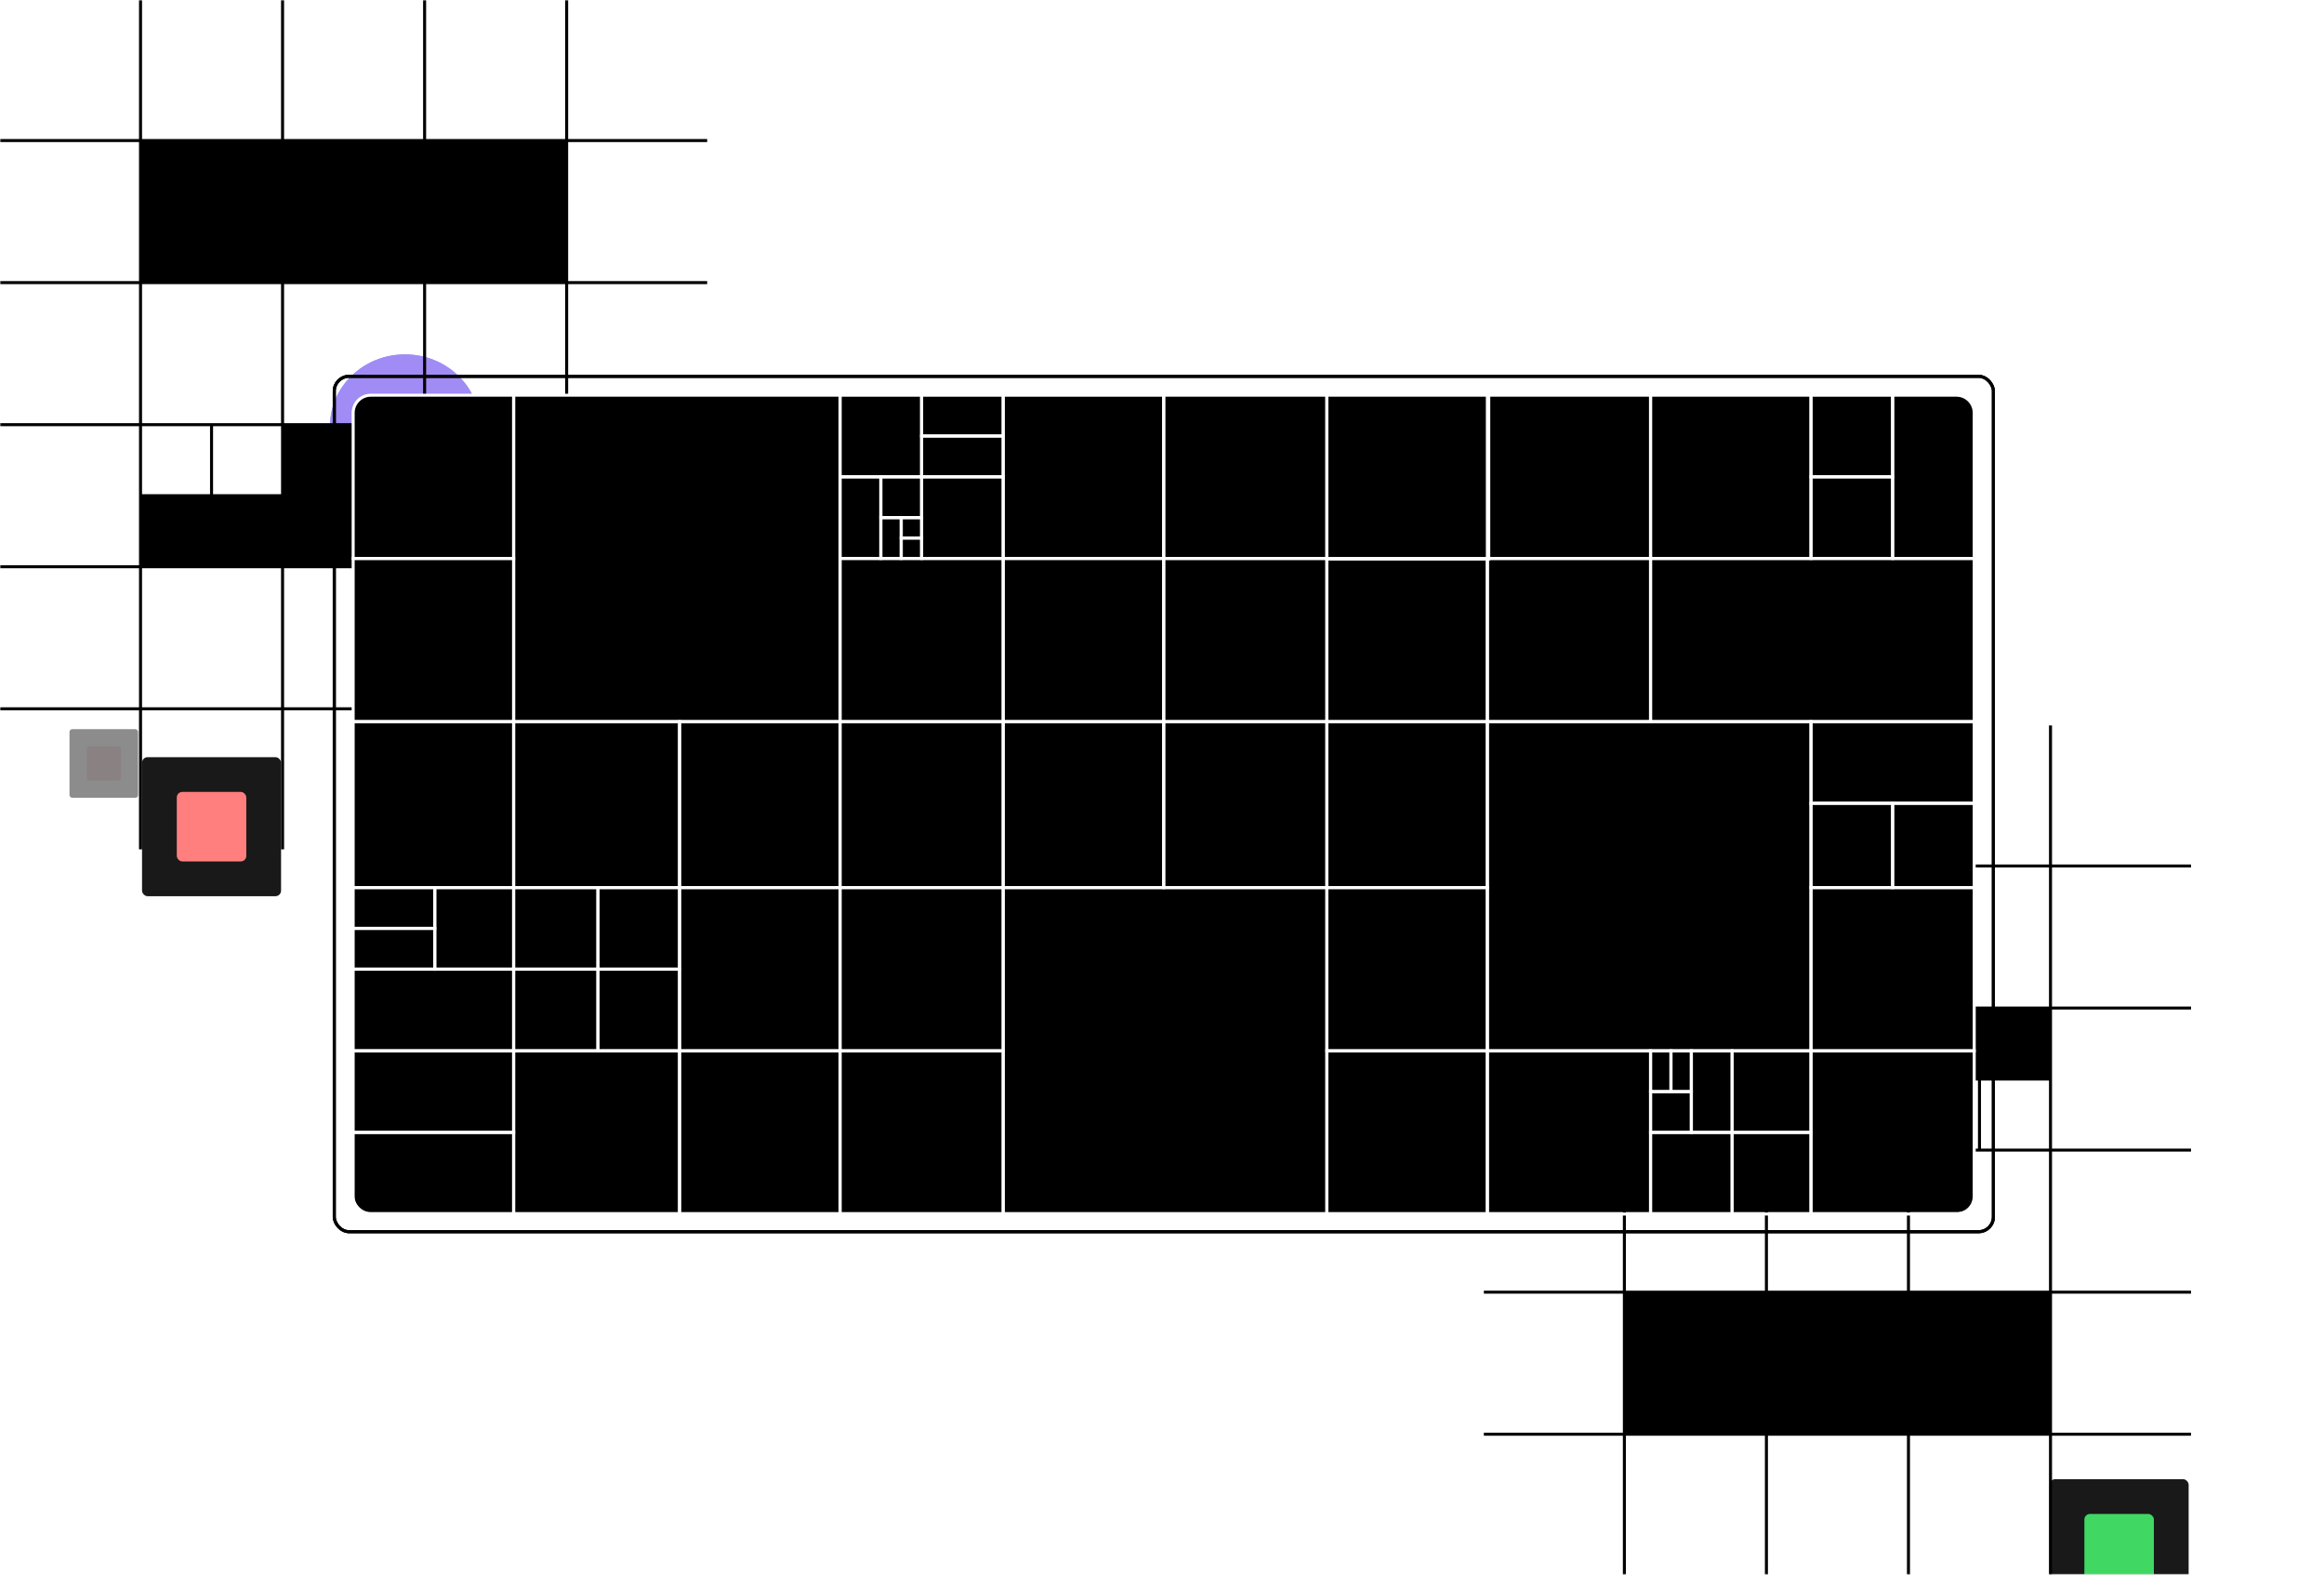 <svg className="h-auto max-w-full" preserveAspectRatio="xMidYMid meet" width="100%" viewBox="0 0 769 521" fill="none" xmlns="http://www.w3.org/2000/svg">
  <mask id="mask0_107_1102" maskUnits="userSpaceOnUse" x="0" y="0" width="769" height="521">
    <rect width="769" height="521" fill="#C4C4C4" />
  </mask>
  <g mask="url(#mask0_107_1102)">
    <g filter="url(#filter0_f_107_1102)">
      <ellipse cx="134.001" cy="141" rx="24.809" ry="23.75" fill="#A18BF5" />
    </g>
    <g filter="url(#filter1_f_107_1102)">
      <ellipse cx="134.001" cy="141" rx="24.809" ry="23.75" fill="#A18BF5" />
    </g>
    <g filter="url(#filter2_f_107_1102)">
      <ellipse cx="612.21" cy="374" rx="24.809" ry="23.75" fill="#A18BF5" />
    </g>
    <g filter="url(#filter3_f_107_1102)">
      <ellipse cx="612.21" cy="374" rx="24.809" ry="23.75" fill="#A18BF5" />
    </g>
    <g filter="url(#filter4_dddddd_107_1102)">
      <rect opacity="0.9" x="47" y="47.5" width="46" height="46" rx="1.84" fill="url(#paint0_radial_107_1102)" fillOpacity="0.62" />
      <rect className="filter-glow" x="58.5" y="59" width="23" height="23" rx="1.84" fill="#ff7f7f" />
    </g>
    <g opacity="0.5" filter="url(#filter5_dddddd_107_1102)">
      <rect x="28.676" y="146.721" width="11.352" height="11.352" rx="0.908" fill="#DD243C" />
      <g opacity="0.9" filter="url(#filter6_b_107_1102)">
        <rect x="23" y="141.045" width="22.705" height="22.705" rx="0.908" fill="url(#paint1_radial_107_1102)" fillOpacity="0.62" />
      </g>
    </g>
    <path fillRule="evenodd" clipRule="evenodd" d="M46 0H47V46H93V0H94V46H140V0H141V46H187V0H188V46H234V47H188V93H234V94H188V140H234V141H188V187H234V188H188V234H234V235H188V281H187V235H141V281H140V235H94V281H93V235H47V281H46V235H0V234H46V188H0V187H46V141H0V140H46V94H0V93H46V47H0V46H46V0ZM47 234H93V188H47V234ZM94 234H140V188H94V234ZM141 234H187V188H141V234ZM187 141V187H141V141H187ZM140 141V187H94V141H140ZM93 164.5V187H70.5V164.5H93ZM93 163.5V141H70.5V163.5H93ZM69.5 187H47V164.5H69.5V187ZM69.5 163.5V141H47V163.5H69.5ZM47 140H93V94H47V140ZM94 140H140V94H94V140ZM141 140H187V94H141V140ZM187 47V93H141V47H187ZM140 47V93H94V47H140ZM93 47V93H47V47H93Z" fill="url(#paint2_radial_107_1102)" />
    <g filter="url(#filter7_ddddd_107_1102)">
      <rect opacity="0.9" x="678.208" y="428.375" width="46.001" height="46.001" rx="1.84" fill="url(#paint3_radial_107_1102)" fillOpacity="0.62" />
      <rect className="filter-glow" x="689.708" y="439.875" width="23" height="23" rx="1.84" fill="#40D763" />
    </g>
    <path fillRule="evenodd" clipRule="evenodd" d="M679 521L678 521L678 475L632 475L632 521L631 521L631 475L585 475L585 521L584 521L584 475L538 475L538 521L537 521L537 475L491 475L491 474L537 474L537 428L491 428L491 427L537 427L537 381L491 381L491 380L537 380L537 334L491 334L491 333L537 333L537 287L491 287L491 286L537 286L537 240L538 240L538 286L584 286L584 240L585 240L585 286L631 286L631 240L632 240L632 286L678 286L678 240L679 240L679 286L725 286L725 287L679 287L679 333L725 333L725 334L679 334L679 380L725 380L725 381L679 381L679 427L725 427L725 428L679 428L679 474L725 474L725 475L679 475L679 521ZM678 287L632 287L632 333L678 333L678 287ZM631 287L585 287L585 333L631 333L631 287ZM584 287L538 287L538 333L584 333L584 287ZM538 380L538 334L584 334L584 380L538 380ZM585 380L585 334L631 334L631 380L585 380ZM632 356.5L632 334L654.5 334L654.5 356.5L632 356.5ZM632 357.5L632 380L654.5 380L654.5 357.5L632 357.5ZM655.5 334L678 334L678 356.5L655.5 356.5L655.5 334ZM655.5 357.5L655.5 380L678 380L678 357.5L655.5 357.5ZM678 381L632 381L632 427L678 427L678 381ZM631 381L585 381L585 427L631 427L631 381ZM584 381L538 381L538 427L584 427L584 381ZM538 474L538 428L584 428L584 474L538 474ZM585 474L585 428L631 428L631 474L585 474ZM632 474L632 428L678 428L678 474L632 474Z" fill="url(#paint4_radial_107_1102)" />
    <rect x="117.108" y="131" width="536" height="270" rx="5.4" fill="url(#paint5_radial_107_1102)" />
    <path d="M599.259 401.2V401.65H599.709H647.409C650.639 401.65 653.259 399.031 653.259 395.8V348.1V347.65H652.809H599.709H599.259V348.1V401.2Z" stroke="white" strokeOpacity="0.08" strokeWidth="0.9" />
    <rect x="546.159" y="401.65" width="54" height="54" transform="rotate(-180 546.159 401.65)" stroke="white" strokeOpacity="0.08" strokeWidth="0.9" />
    <path d="M652.809 293.65H653.259V293.2V266.2V265.75H652.809H626.709H626.259V266.2V293.2V293.65H626.709H652.809Z" stroke="white" strokeOpacity="0.08" strokeWidth="0.9" />
    <path d="M625.809 293.65H626.259V293.2V266.2V265.75H625.809H599.709H599.259V266.2V293.2V293.65H599.709H625.809Z" stroke="white" strokeOpacity="0.08" strokeWidth="0.9" />
    <path d="M652.809 265.75H653.259V265.3V239.2V238.75H652.809H599.709H599.259V239.2V265.3V265.75H599.709H652.809Z" stroke="white" strokeOpacity="0.08" strokeWidth="0.9" />
    <rect x="439.058" y="293.65" width="54" height="54.9" transform="rotate(-180 439.058 293.65)" stroke="white" strokeOpacity="0.08" strokeWidth="0.9" />
    <rect x="653.259" y="347.65" width="54" height="54" transform="rotate(-180 653.259 347.65)" stroke="white" strokeOpacity="0.08" strokeWidth="0.9" />
    <rect x="653.259" y="238.75" width="107.1" height="54" transform="rotate(-180 653.259 238.75)" stroke="white" strokeOpacity="0.08" strokeWidth="0.9" />
    <rect x="546.159" y="238.75" width="54" height="54" transform="rotate(-180 546.159 238.75)" stroke="white" strokeOpacity="0.08" strokeWidth="0.9" />
    <rect x="439.058" y="238.75" width="54" height="54" transform="rotate(-180 439.058 238.75)" stroke="white" strokeOpacity="0.08" strokeWidth="0.9" />
    <rect x="331.959" y="238.75" width="54" height="54" transform="rotate(-180 331.959 238.75)" stroke="white" strokeOpacity="0.08" strokeWidth="0.9" />
    <path d="M652.809 184.75H653.259V184.3V136.6C653.259 133.369 650.639 130.75 647.409 130.75H626.709H626.259V131.2V184.3V184.75H626.709H652.809Z" stroke="white" strokeOpacity="0.08" strokeWidth="0.9" />
    <path d="M625.809 157.75H626.259V157.3V131.2V130.75H625.809H599.709H599.259V131.2V157.3V157.75H599.709H625.809Z" stroke="white" strokeOpacity="0.08" strokeWidth="0.9" />
    <path d="M625.809 184.75H626.259V184.3V158.2V157.75H625.809H599.709H599.259V158.2V184.3V184.75H599.709H625.809Z" stroke="white" strokeOpacity="0.08" strokeWidth="0.9" />
    <rect x="546.159" y="184.75" width="54" height="54" transform="rotate(-180 546.159 184.75)" stroke="white" strokeOpacity="0.08" strokeWidth="0.9" />
    <rect x="439.058" y="184.75" width="54" height="54" transform="rotate(-180 439.058 184.75)" stroke="white" strokeOpacity="0.08" strokeWidth="0.9" />
    <path d="M598.809 401.65H599.259V401.2V375.1V374.65H598.809H573.609H573.159V375.1V401.2V401.65H573.609H598.809Z" stroke="white" strokeOpacity="0.08" strokeWidth="0.9" />
    <path d="M598.809 374.65H599.259V374.2V348.1V347.65H598.809H573.609H573.159V348.1V374.2V374.65H573.609H598.809Z" stroke="white" strokeOpacity="0.08" strokeWidth="0.9" />
    <path d="M572.709 401.65H573.159V401.2V375.1V374.65H572.709H546.609H546.159V375.1V401.2V401.65H546.609H572.709Z" stroke="white" strokeOpacity="0.08" strokeWidth="0.9" />
    <path d="M572.709 374.65H573.159V374.2V348.1V347.65H572.709H560.109H559.659V348.1V374.2V374.65H560.109H572.709Z" stroke="white" strokeOpacity="0.08" strokeWidth="0.9" />
    <path d="M559.209 374.65H559.659V374.2V361.6V361.15H559.209H546.609H546.159V361.6V374.2V374.65H546.609H559.209Z" stroke="white" strokeOpacity="0.08" strokeWidth="0.9" />
    <path d="M559.209 361.15H559.659V360.7V348.1V347.65H559.209H553.359H552.909V348.1V360.7V361.15H553.359H559.209Z" stroke="white" strokeOpacity="0.08" strokeWidth="0.9" />
    <path d="M552.459 361.15H552.909V360.7V348.1V347.65H552.459H546.609H546.159V348.1V360.7V361.15H546.609H552.459Z" stroke="white" strokeOpacity="0.08" strokeWidth="0.9" />
    <rect x="492.159" y="401.65" width="53.1" height="54" transform="rotate(-180 492.159 401.65)" stroke="white" strokeOpacity="0.08" strokeWidth="0.9" />
    <path d="M438.608 401.65H439.058V401.2V294.1V293.65H438.608H332.408H331.958V294.1V401.2V401.65H332.408H438.608Z" stroke="white" strokeOpacity="0.08" strokeWidth="0.9" />
    <rect x="492.159" y="293.65" width="53.1" height="54.9" transform="rotate(-180 492.159 293.65)" stroke="white" strokeOpacity="0.08" strokeWidth="0.9" />
    <rect x="385.058" y="293.65" width="53.1" height="54.9" transform="rotate(-180 385.058 293.65)" stroke="white" strokeOpacity="0.08" strokeWidth="0.9" />
    <rect x="277.959" y="293.65" width="53.1" height="54.9" transform="rotate(-180 277.959 293.65)" stroke="white" strokeOpacity="0.08" strokeWidth="0.9" />
    <rect x="277.959" y="347.65" width="53.1" height="54" transform="rotate(-180 277.959 347.65)" stroke="white" strokeOpacity="0.08" strokeWidth="0.9" />
    <rect x="331.959" y="347.65" width="54" height="54" transform="rotate(-180 331.959 347.65)" stroke="white" strokeOpacity="0.08" strokeWidth="0.9" />
    <rect x="331.959" y="401.65" width="54" height="54" transform="rotate(-180 331.959 401.65)" stroke="white" strokeOpacity="0.08" strokeWidth="0.9" />
    <rect x="277.959" y="401.65" width="53.1" height="54" transform="rotate(-180 277.959 401.65)" stroke="white" strokeOpacity="0.08" strokeWidth="0.9" />
    <rect x="224.858" y="401.65" width="54.9" height="54" transform="rotate(-180 224.858 401.65)" stroke="white" strokeOpacity="0.08" strokeWidth="0.9" />
    <rect x="331.959" y="293.65" width="54" height="54.9" transform="rotate(-180 331.959 293.65)" stroke="white" strokeOpacity="0.08" strokeWidth="0.9" />
    <rect x="224.858" y="293.65" width="54.9" height="54.9" transform="rotate(-180 224.858 293.65)" stroke="white" strokeOpacity="0.08" strokeWidth="0.9" />
    <rect x="169.959" y="293.65" width="53.1" height="54.9" transform="rotate(-180 169.959 293.65)" stroke="white" strokeOpacity="0.08" strokeWidth="0.9" />
    <rect x="599.259" y="347.65" width="107.1" height="108.9" transform="rotate(-180 599.259 347.65)" stroke="white" strokeOpacity="0.08" strokeWidth="0.9" />
    <rect x="492.159" y="347.65" width="53.1" height="54" transform="rotate(-180 492.159 347.65)" stroke="white" strokeOpacity="0.08" strokeWidth="0.9" />
    <rect x="492.159" y="238.75" width="53.1" height="54" transform="rotate(-180 492.159 238.75)" stroke="white" strokeOpacity="0.08" strokeWidth="0.9" />
    <rect x="385.058" y="238.75" width="53.1" height="54" transform="rotate(-180 385.058 238.75)" stroke="white" strokeOpacity="0.08" strokeWidth="0.9" />
    <rect x="277.959" y="238.75" width="108" height="108" transform="rotate(-180 277.959 238.75)" stroke="white" strokeOpacity="0.08" strokeWidth="0.9" />
    <rect x="169.959" y="238.75" width="53.1" height="54" transform="rotate(-180 169.959 238.75)" stroke="white" strokeOpacity="0.08" strokeWidth="0.9" />
    <path d="M169.509 184.75H169.959V184.3V131.2V130.75H169.509H122.709C119.478 130.75 116.859 133.369 116.859 136.6V184.3V184.75H117.309H169.509Z" stroke="white" strokeOpacity="0.08" strokeWidth="0.9" />
    <rect x="599.259" y="184.75" width="53.1" height="54" transform="rotate(-180 599.259 184.75)" stroke="white" strokeOpacity="0.08" strokeWidth="0.9" />
    <rect x="492.62" y="184.94" width="53.569" height="54.19" transform="rotate(-180 492.62 184.94)" stroke="white" strokeOpacity="0.08" strokeWidth="0.9" />
    <path d="M384.608 184.75H385.058V184.3V131.2V130.75H384.608H332.408H331.958V131.2V184.3V184.75H332.408H384.608Z" stroke="white" strokeOpacity="0.08" strokeWidth="0.9" />
    <path d="M331.509 184.75H331.959V184.3V158.2V157.75H331.509H305.409H304.959V158.2V184.3V184.75H305.409H331.509Z" stroke="white" strokeOpacity="0.08" strokeWidth="0.9" />
    <path d="M291.009 184.75H291.459V184.3V158.2V157.75H291.009H278.409H277.959V158.2V184.3V184.75H278.409H291.009Z" stroke="white" strokeOpacity="0.08" strokeWidth="0.9" />
    <path d="M304.958 143.8L304.958 144.25L305.408 144.25L331.508 144.25L331.958 144.25L331.958 143.8L331.958 131.2L331.958 130.75L331.508 130.75L305.408 130.75L304.958 130.75L304.958 131.2L304.958 143.8Z" stroke="white" strokeOpacity="0.08" strokeWidth="0.9" />
    <path d="M304.958 157.3L304.958 157.75L305.408 157.75L331.508 157.75L331.958 157.75L331.958 157.3L331.958 144.7L331.958 144.25L331.508 144.25L305.408 144.25L304.958 144.25L304.958 144.7L304.958 157.3Z" stroke="white" strokeOpacity="0.08" strokeWidth="0.9" />
    <path d="M304.509 171.25H304.959V170.8V158.2V157.75H304.509H291.909H291.459V158.2V170.8V171.25H291.909H304.509Z" stroke="white" strokeOpacity="0.08" strokeWidth="0.9" />
    <path d="M297.759 184.75H298.209V184.3V171.7V171.25H297.759H291.909H291.459V171.7V184.3V184.75H291.909H297.759Z" stroke="white" strokeOpacity="0.08" strokeWidth="0.9" />
    <path d="M304.509 184.75H304.959V184.3V178.45V178H304.509H298.659H298.209V178.45V184.3V184.75H298.659H304.509Z" stroke="white" strokeOpacity="0.08" strokeWidth="0.9" />
    <path d="M304.509 178H304.959V177.55V171.7V171.25H304.509H298.659H298.209V171.7V177.55V178H298.659H304.509Z" stroke="white" strokeOpacity="0.08" strokeWidth="0.9" />
    <path d="M304.509 157.75H304.959V157.3V131.2V130.75H304.509H278.409H277.959V131.2V157.3V157.75H278.409H304.509Z" stroke="white" strokeOpacity="0.08" strokeWidth="0.9" />
    <path d="M224.408 320.65H224.858V320.2V294.1V293.65H224.408H198.308H197.858V294.1V320.2V320.65H198.308H224.408Z" stroke="white" strokeOpacity="0.08" strokeWidth="0.9" />
    <path d="M197.408 320.65H197.858V320.2V294.1V293.65H197.408H170.408H169.958V294.1V320.2V320.65H170.408H197.408Z" stroke="white" strokeOpacity="0.08" strokeWidth="0.9" />
    <path d="M169.509 320.65H169.959V320.2V294.1V293.65H169.509H144.309H143.859V294.1V320.2V320.65H144.309H169.509Z" stroke="white" strokeOpacity="0.08" strokeWidth="0.9" />
    <path d="M116.859 320.2L116.859 320.65L117.309 320.65L143.409 320.65L143.859 320.65L143.859 320.2L143.859 307.6L143.859 307.15L143.409 307.15L117.309 307.15L116.859 307.15L116.859 307.6L116.859 320.2Z" stroke="white" strokeOpacity="0.08" strokeWidth="0.9" />
    <path d="M116.859 306.7L116.859 307.15L117.309 307.15L143.409 307.15L143.859 307.15L143.859 306.7L143.859 294.1L143.859 293.65L143.409 293.65L117.309 293.65L116.859 293.65L116.859 294.1L116.859 306.7Z" stroke="white" strokeOpacity="0.08" strokeWidth="0.9" />
    <path d="M197.408 347.65H197.858V347.2V321.1V320.65H197.408H170.408H169.958V321.1V347.2V347.65H170.408H197.408Z" stroke="white" strokeOpacity="0.08" strokeWidth="0.9" />
    <path d="M169.509 347.65H169.959V347.2V321.1V320.65H169.509H117.309H116.859V321.1V347.2V347.65H117.309H169.509Z" stroke="white" strokeOpacity="0.08" strokeWidth="0.9" />
    <path d="M169.509 374.65H169.959V374.2V348.1V347.65H169.509H117.309H116.859V348.1V374.2V374.65H117.309H169.509Z" stroke="white" strokeOpacity="0.08" strokeWidth="0.9" />
    <path d="M169.509 401.65H169.959V401.2V375.1V374.65H169.509H117.309H116.859V375.1V395.8C116.859 399.031 119.478 401.65 122.709 401.65H169.509Z" stroke="white" strokeOpacity="0.08" strokeWidth="0.9" />
    <path d="M224.408 347.65H224.858V347.2V321.1V320.65H224.408H198.308H197.858V321.1V347.2V347.65H198.308H224.408Z" stroke="white" strokeOpacity="0.08" strokeWidth="0.9" />
    <rect x="110.608" y="124.5" width="549" height="283" rx="4.9" stroke="url(#paint6_radial_107_1102)" />
    <g filter="url(#filter8_f_107_1102)">
      <rect x="110.608" y="124.5" width="549" height="283" rx="4.9" stroke="url(#paint7_radial_107_1102)" />
    </g>
    <g opacity="0.5" filter="url(#filter9_f_107_1102)">
      <rect x="110.608" y="124.5" width="549" height="283" rx="4.9" stroke="url(#paint8_radial_107_1102)" />
    </g>
  </g>
  <defs>
    <filter id="filter0_f_107_1102" x="7.41" y="15.469" width="253.18" height="251.062" filterUnits="userSpaceOnUse" colorInterpolationFilters="sRGB">
      <feFlood floodOpacity="0" result="BackgroundImageFix" />
      <feBlend mode="normal" in="SourceGraphic" in2="BackgroundImageFix" result="shape" />
      <feGaussianBlur stdDeviation="50.891" result="effect1_foregroundBlur_107_1102" />
    </filter>
    <filter id="filter1_f_107_1102" x="7.41" y="15.469" width="253.18" height="251.062" filterUnits="userSpaceOnUse" colorInterpolationFilters="sRGB">
      <feFlood floodOpacity="0" result="BackgroundImageFix" />
      <feBlend mode="normal" in="SourceGraphic" in2="BackgroundImageFix" result="shape" />
      <feGaussianBlur stdDeviation="50.891" result="effect1_foregroundBlur_107_1102" />
    </filter>
    <filter id="filter2_f_107_1102" x="485.619" y="248.469" width="253.18" height="251.062" filterUnits="userSpaceOnUse" colorInterpolationFilters="sRGB">
      <feFlood floodOpacity="0" result="BackgroundImageFix" />
      <feBlend mode="normal" in="SourceGraphic" in2="BackgroundImageFix" result="shape" />
      <feGaussianBlur stdDeviation="50.891" result="effect1_foregroundBlur_107_1102" />
    </filter>
    <filter id="filter3_f_107_1102" x="485.619" y="248.469" width="253.18" height="251.062" filterUnits="userSpaceOnUse" colorInterpolationFilters="sRGB">
      <feFlood floodOpacity="0" result="BackgroundImageFix" />
      <feBlend mode="normal" in="SourceGraphic" in2="BackgroundImageFix" result="shape" />
      <feGaussianBlur stdDeviation="50.891" result="effect1_foregroundBlur_107_1102" />
    </filter>
    <filter id="filter4_dddddd_107_1102" x="-41" y="47.5" width="222" height="242" filterUnits="userSpaceOnUse" colorInterpolationFilters="sRGB">
      <feFlood floodOpacity="0" result="BackgroundImageFix" />
      <feColorMatrix in="SourceAlpha" type="matrix" values="0 0 0 0 0 0 0 0 0 0 0 0 0 0 0 0 0 0 127 0" result="hardAlpha" />
      <feOffset dy="3" />
      <feGaussianBlur stdDeviation="1" />
      <feColorMatrix type="matrix" values="0 0 0 0 0.153 0 0 0 0 0.157 0 0 0 0 0.188 0 0 0 0.035 0" />
      <feBlend mode="normal" in2="BackgroundImageFix" result="effect1_dropShadow_107_1102" />
      <feColorMatrix in="SourceAlpha" type="matrix" values="0 0 0 0 0 0 0 0 0 0 0 0 0 0 0 0 0 0 127 0" result="hardAlpha" />
      <feOffset dy="7" />
      <feGaussianBlur stdDeviation="3" />
      <feColorMatrix type="matrix" values="0 0 0 0 0.153 0 0 0 0 0.157 0 0 0 0 0.188 0 0 0 0.05 0" />
      <feBlend mode="normal" in2="effect1_dropShadow_107_1102" result="effect2_dropShadow_107_1102" />
      <feColorMatrix in="SourceAlpha" type="matrix" values="0 0 0 0 0 0 0 0 0 0 0 0 0 0 0 0 0 0 127 0" result="hardAlpha" />
      <feOffset dy="14" />
      <feGaussianBlur stdDeviation="5" />
      <feColorMatrix type="matrix" values="0 0 0 0 0.153 0 0 0 0 0.157 0 0 0 0 0.188 0 0 0 0.06 0" />
      <feBlend mode="normal" in2="effect2_dropShadow_107_1102" result="effect3_dropShadow_107_1102" />
      <feColorMatrix in="SourceAlpha" type="matrix" values="0 0 0 0 0 0 0 0 0 0 0 0 0 0 0 0 0 0 127 0" result="hardAlpha" />
      <feOffset dy="25" />
      <feGaussianBlur stdDeviation="10" />
      <feColorMatrix type="matrix" values="0 0 0 0 0.153 0 0 0 0 0.157 0 0 0 0 0.188 0 0 0 0.08 0" />
      <feBlend mode="normal" in2="effect3_dropShadow_107_1102" result="effect4_dropShadow_107_1102" />
      <feColorMatrix in="SourceAlpha" type="matrix" values="0 0 0 0 0 0 0 0 0 0 0 0 0 0 0 0 0 0 127 0" result="hardAlpha" />
      <feOffset dy="46" />
      <feGaussianBlur stdDeviation="18" />
      <feColorMatrix type="matrix" values="0 0 0 0 0.153 0 0 0 0 0.157 0 0 0 0 0.188 0 0 0 0.1 0" />
      <feBlend mode="normal" in2="effect4_dropShadow_107_1102" result="effect5_dropShadow_107_1102" />
      <feColorMatrix in="SourceAlpha" type="matrix" values="0 0 0 0 0 0 0 0 0 0 0 0 0 0 0 0 0 0 127 0" result="hardAlpha" />
      <feOffset dy="108" />
      <feGaussianBlur stdDeviation="44" />
      <feColorMatrix type="matrix" values="0 0 0 0 0.084 0 0 0 0 0.098 0 0 0 0 0.208 0 0 0 0.15 0" />
      <feBlend mode="normal" in2="effect5_dropShadow_107_1102" result="effect6_dropShadow_107_1102" />
      <feBlend mode="normal" in="SourceGraphic" in2="effect6_dropShadow_107_1102" result="shape" />
    </filter>
    <filter id="filter5_dddddd_107_1102" x="-20.436" y="141.045" width="109.576" height="119.448" filterUnits="userSpaceOnUse" colorInterpolationFilters="sRGB">
      <feFlood floodOpacity="0" result="BackgroundImageFix" />
      <feColorMatrix in="SourceAlpha" type="matrix" values="0 0 0 0 0 0 0 0 0 0 0 0 0 0 0 0 0 0 127 0" result="hardAlpha" />
      <feOffset dy="1.481" />
      <feGaussianBlur stdDeviation="0.494" />
      <feColorMatrix type="matrix" values="0 0 0 0 0.153 0 0 0 0 0.157 0 0 0 0 0.188 0 0 0 0.035 0" />
      <feBlend mode="normal" in2="BackgroundImageFix" result="effect1_dropShadow_107_1102" />
      <feColorMatrix in="SourceAlpha" type="matrix" values="0 0 0 0 0 0 0 0 0 0 0 0 0 0 0 0 0 0 127 0" result="hardAlpha" />
      <feOffset dy="3.455" />
      <feGaussianBlur stdDeviation="1.481" />
      <feColorMatrix type="matrix" values="0 0 0 0 0.153 0 0 0 0 0.157 0 0 0 0 0.188 0 0 0 0.05 0" />
      <feBlend mode="normal" in2="effect1_dropShadow_107_1102" result="effect2_dropShadow_107_1102" />
      <feColorMatrix in="SourceAlpha" type="matrix" values="0 0 0 0 0 0 0 0 0 0 0 0 0 0 0 0 0 0 127 0" result="hardAlpha" />
      <feOffset dy="6.91" />
      <feGaussianBlur stdDeviation="2.468" />
      <feColorMatrix type="matrix" values="0 0 0 0 0.153 0 0 0 0 0.157 0 0 0 0 0.188 0 0 0 0.06 0" />
      <feBlend mode="normal" in2="effect2_dropShadow_107_1102" result="effect3_dropShadow_107_1102" />
      <feColorMatrix in="SourceAlpha" type="matrix" values="0 0 0 0 0 0 0 0 0 0 0 0 0 0 0 0 0 0 127 0" result="hardAlpha" />
      <feOffset dy="12.34" />
      <feGaussianBlur stdDeviation="4.936" />
      <feColorMatrix type="matrix" values="0 0 0 0 0.153 0 0 0 0 0.157 0 0 0 0 0.188 0 0 0 0.08 0" />
      <feBlend mode="normal" in2="effect3_dropShadow_107_1102" result="effect4_dropShadow_107_1102" />
      <feColorMatrix in="SourceAlpha" type="matrix" values="0 0 0 0 0 0 0 0 0 0 0 0 0 0 0 0 0 0 127 0" result="hardAlpha" />
      <feOffset dy="22.705" />
      <feGaussianBlur stdDeviation="8.885" />
      <feColorMatrix type="matrix" values="0 0 0 0 0.153 0 0 0 0 0.157 0 0 0 0 0.188 0 0 0 0.1 0" />
      <feBlend mode="normal" in2="effect4_dropShadow_107_1102" result="effect5_dropShadow_107_1102" />
      <feColorMatrix in="SourceAlpha" type="matrix" values="0 0 0 0 0 0 0 0 0 0 0 0 0 0 0 0 0 0 127 0" result="hardAlpha" />
      <feOffset dy="53.307" />
      <feGaussianBlur stdDeviation="21.718" />
      <feColorMatrix type="matrix" values="0 0 0 0 0.084 0 0 0 0 0.098 0 0 0 0 0.208 0 0 0 0.15 0" />
      <feBlend mode="normal" in2="effect5_dropShadow_107_1102" result="effect6_dropShadow_107_1102" />
      <feBlend mode="normal" in="SourceGraphic" in2="effect6_dropShadow_107_1102" result="shape" />
    </filter>
    <filter id="filter6_b_107_1102" x="18.459" y="136.504" width="31.787" height="31.787" filterUnits="userSpaceOnUse" colorInterpolationFilters="sRGB">
      <feFlood floodOpacity="0" result="BackgroundImageFix" />
      <feGaussianBlur in="BackgroundImage" stdDeviation="2.271" />
      <feComposite in2="SourceAlpha" operator="in" result="effect1_backgroundBlur_107_1102" />
      <feBlend mode="normal" in="SourceGraphic" in2="effect1_backgroundBlur_107_1102" result="shape" />
    </filter>
    <filter id="filter7_ddddd_107_1102" x="648.208" y="428.375" width="106.001" height="106.001" filterUnits="userSpaceOnUse" colorInterpolationFilters="sRGB">
      <feFlood floodOpacity="0" result="BackgroundImageFix" />
      <feColorMatrix in="SourceAlpha" type="matrix" values="0 0 0 0 0 0 0 0 0 0 0 0 0 0 0 0 0 0 127 0" result="hardAlpha" />
      <feOffset dy="2" />
      <feGaussianBlur stdDeviation="1" />
      <feColorMatrix type="matrix" values="0 0 0 0 0 0 0 0 0 0 0 0 0 0 0 0 0 0 0.03 0" />
      <feBlend mode="normal" in2="BackgroundImageFix" result="effect1_dropShadow_107_1102" />
      <feColorMatrix in="SourceAlpha" type="matrix" values="0 0 0 0 0 0 0 0 0 0 0 0 0 0 0 0 0 0 127 0" result="hardAlpha" />
      <feOffset dy="4" />
      <feGaussianBlur stdDeviation="2" />
      <feColorMatrix type="matrix" values="0 0 0 0 0 0 0 0 0 0 0 0 0 0 0 0 0 0 0.04 0" />
      <feBlend mode="normal" in2="effect1_dropShadow_107_1102" result="effect2_dropShadow_107_1102" />
      <feColorMatrix in="SourceAlpha" type="matrix" values="0 0 0 0 0 0 0 0 0 0 0 0 0 0 0 0 0 0 127 0" result="hardAlpha" />
      <feOffset dy="10" />
      <feGaussianBlur stdDeviation="4" />
      <feColorMatrix type="matrix" values="0 0 0 0 0 0 0 0 0 0 0 0 0 0 0 0 0 0 0.05 0" />
      <feBlend mode="normal" in2="effect2_dropShadow_107_1102" result="effect3_dropShadow_107_1102" />
      <feColorMatrix in="SourceAlpha" type="matrix" values="0 0 0 0 0 0 0 0 0 0 0 0 0 0 0 0 0 0 127 0" result="hardAlpha" />
      <feOffset dy="15" />
      <feGaussianBlur stdDeviation="7.5" />
      <feColorMatrix type="matrix" values="0 0 0 0 0 0 0 0 0 0 0 0 0 0 0 0 0 0 0.06 0" />
      <feBlend mode="normal" in2="effect3_dropShadow_107_1102" result="effect4_dropShadow_107_1102" />
      <feColorMatrix in="SourceAlpha" type="matrix" values="0 0 0 0 0 0 0 0 0 0 0 0 0 0 0 0 0 0 127 0" result="hardAlpha" />
      <feOffset dy="30" />
      <feGaussianBlur stdDeviation="15" />
      <feColorMatrix type="matrix" values="0 0 0 0 0 0 0 0 0 0 0 0 0 0 0 0 0 0 0.07 0" />
      <feBlend mode="normal" in2="effect4_dropShadow_107_1102" result="effect5_dropShadow_107_1102" />
      <feBlend mode="normal" in="SourceGraphic" in2="effect5_dropShadow_107_1102" result="shape" />
    </filter>
    <filter id="filter8_f_107_1102" x="106.108" y="120" width="558" height="292" filterUnits="userSpaceOnUse" colorInterpolationFilters="sRGB">
      <feFlood floodOpacity="0" result="BackgroundImageFix" />
      <feBlend mode="normal" in="SourceGraphic" in2="BackgroundImageFix" result="shape" />
      <feGaussianBlur stdDeviation="2" result="effect1_foregroundBlur_107_1102" />
    </filter>
    <filter id="filter9_f_107_1102" x="100.108" y="114" width="570" height="304" filterUnits="userSpaceOnUse" colorInterpolationFilters="sRGB">
      <feFlood floodOpacity="0" result="BackgroundImageFix" />
      <feBlend mode="normal" in="SourceGraphic" in2="BackgroundImageFix" result="shape" />
      <feGaussianBlur stdDeviation="5" result="effect1_foregroundBlur_107_1102" />
    </filter>
    <radialGradient id="paint0_radial_107_1102" cx="0" cy="0" r="1" gradientUnits="userSpaceOnUse" gradientTransform="translate(57.023 48.013) rotate(59.331) scale(70.532)">
      <stop stopColor="#FFE9EC" />
      <stop offset="1" stopColor="#FF919F" stopOpacity="0.82" />
    </radialGradient>
    <radialGradient id="paint1_radial_107_1102" cx="0" cy="0" r="1" gradientUnits="userSpaceOnUse" gradientTransform="translate(27.947 141.298) rotate(59.331) scale(34.814)">
      <stop stopColor="#FFE9EC" />
      <stop offset="1" stopColor="#FF919F" stopOpacity="0.82" />
    </radialGradient>
    <radialGradient id="paint2_radial_107_1102" cx="0" cy="0" r="1" gradientUnits="userSpaceOnUse" gradientTransform="translate(117 140.5) rotate(90) scale(140.5 117)">
      <stop stopColor="#B7A5FB" />
      <stop offset="1" stopColor="#B7A5FB" stopOpacity="0" />
    </radialGradient>
    <radialGradient id="paint3_radial_107_1102" cx="0" cy="0" r="1" gradientUnits="userSpaceOnUse" gradientTransform="translate(714.07 469.315) rotate(-124.647) scale(68.777)">
      <stop stopColor="white" stopOpacity="0.81" />
      <stop offset="1" stopColor="#75DB8C" />
    </radialGradient>
    <radialGradient id="paint4_radial_107_1102" cx="0" cy="0" r="1" gradientUnits="userSpaceOnUse" gradientTransform="translate(608 380.5) rotate(-90) scale(140.5 117)">
      <stop stopColor="#B7A5FB" />
      <stop offset="1" stopColor="#B7A5FB" stopOpacity="0" />
    </radialGradient>
    <radialGradient id="paint5_radial_107_1102" cx="0" cy="0" r="1" gradientUnits="userSpaceOnUse" gradientTransform="translate(153.108 95) rotate(43.34) scale(656.976 537.061)">
      <stop stopColor="#0E73CC" />
      <stop offset="0.352" stopColor="#624BBB" />
      <stop offset="0.726" stopColor="#F35815" />
      <stop offset="1" stopColor="#FED54A" />
    </radialGradient>
    <radialGradient id="paint6_radial_107_1102" cx="0" cy="0" r="1" gradientUnits="userSpaceOnUse" gradientTransform="translate(117.121 108.023) rotate(33.213) scale(649.011 1177.38)">
      <stop stopColor="#A18BF5" />
      <stop offset="1" stopColor="#624BBB" />
    </radialGradient>
    <radialGradient id="paint7_radial_107_1102" cx="0" cy="0" r="1" gradientUnits="userSpaceOnUse" gradientTransform="translate(117.121 108.023) rotate(33.213) scale(649.011 1177.38)">
      <stop stopColor="#A18BF5" />
      <stop offset="1" stopColor="#624BBB" stopOpacity="0" />
    </radialGradient>
    <radialGradient id="paint8_radial_107_1102" cx="0" cy="0" r="1" gradientUnits="userSpaceOnUse" gradientTransform="translate(117.121 108.023) rotate(33.213) scale(649.011 1177.38)">
      <stop stopColor="#A18BF5" />
      <stop offset="1" stopColor="#624BBB" stopOpacity="0" />
    </radialGradient>
  </defs>
</svg>